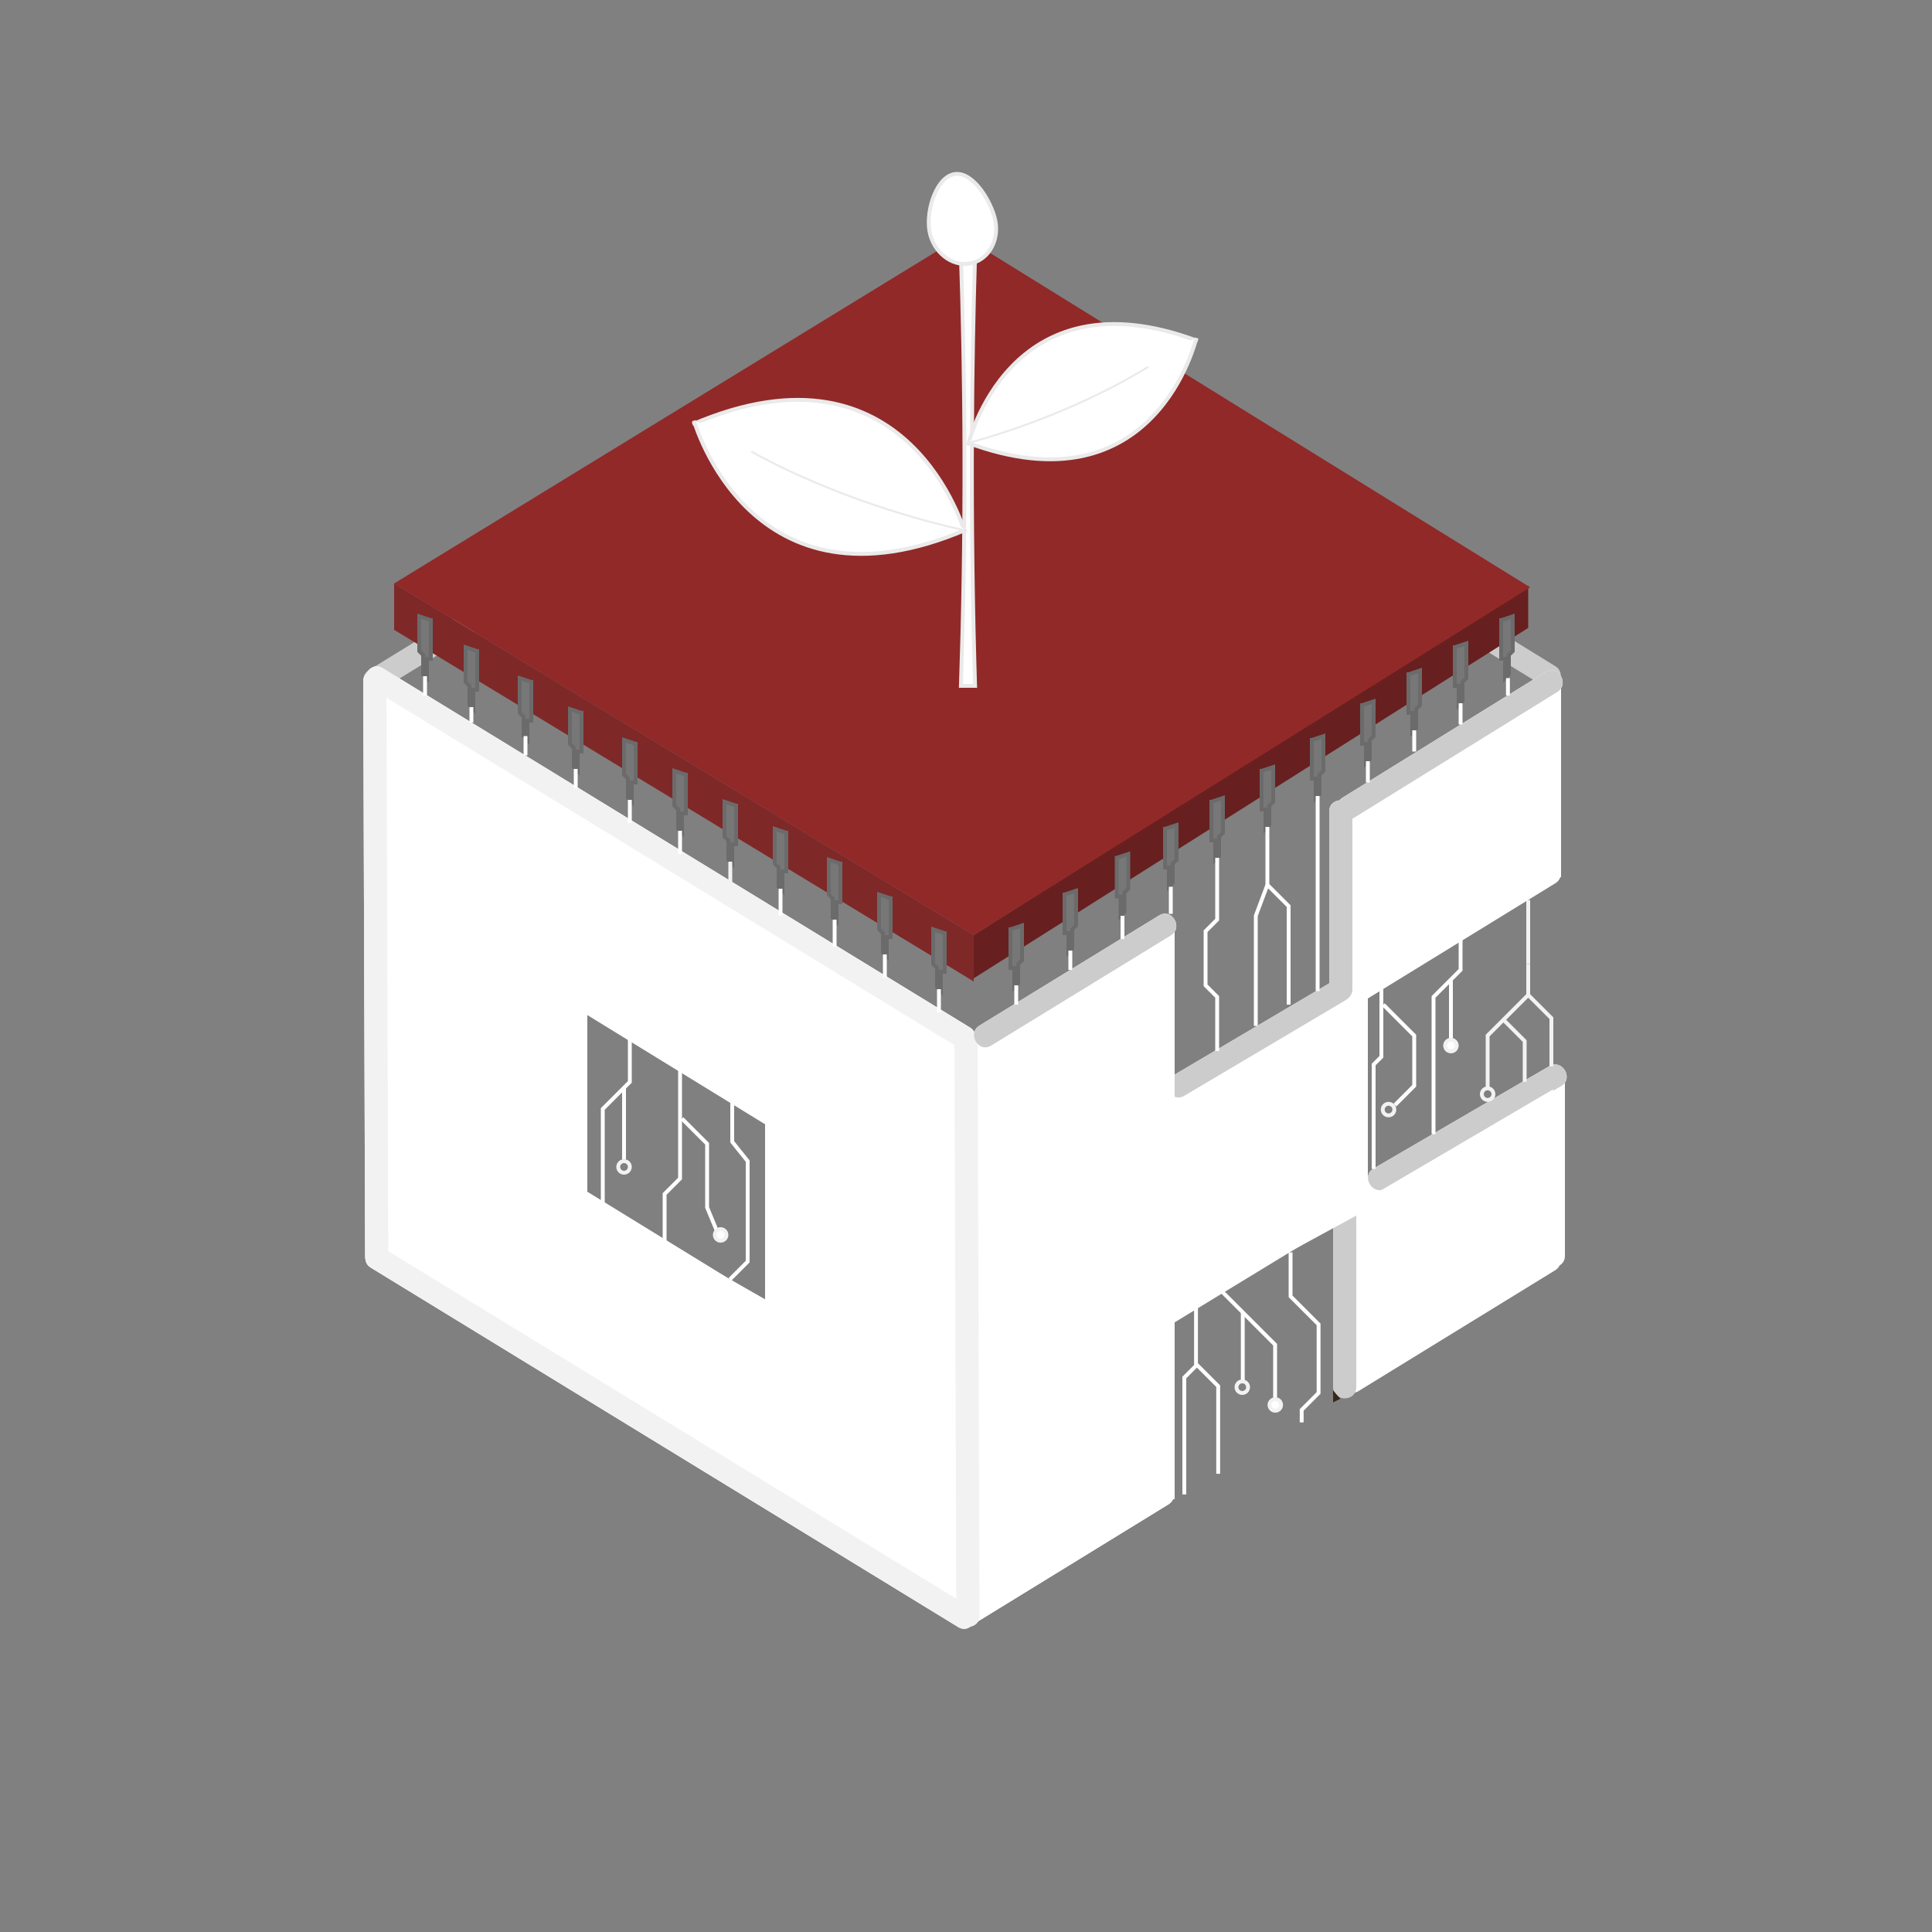 <?xml version="1.0" encoding="utf-8"?>
<!-- Generator: Adobe Illustrator 16.0.0, SVG Export Plug-In . SVG Version: 6.00 Build 0)  -->
<!DOCTYPE svg PUBLIC "-//W3C//DTD SVG 1.1//EN" "http://www.w3.org/Graphics/SVG/1.1/DTD/svg11.dtd">
<svg version="1.1" id="Layer_1" xmlns="http://www.w3.org/2000/svg" xmlns:xlink="http://www.w3.org/1999/xlink" x="0px" y="0px"
	 width="500px" height="500px" viewBox="0 0 500 500" enable-background="new 0 0 500 500" xml:space="preserve">
<rect x="0" y="0" width="500" height="500" fill="#808080" stroke="none"/>
<rect display="none" fill="#333333" width="500" height="500"/>
<g>
	<defs>
		<rect id="SVGID_1_" width="500" height="500"/>
	</defs>
	<clipPath id="SVGID_2_">
		<use xlink:href="#SVGID_1_"  overflow="visible"/>
	</clipPath>
	<path clip-path="url(#SVGID_2_)" fill="#CCCCCC" d="M248.486,84.59c16.96,10.446,33.921,20.892,50.882,31.338
		c27.085,16.682,54.171,33.364,81.257,50.046l18.861,11.616c3.296,2.031,6.313-3.157,3.027-5.181
		c-16.96-10.446-33.922-20.892-50.882-31.338c-27.085-16.682-54.171-33.363-81.257-50.045l-18.861-11.617
		C248.217,77.379,245.2,82.567,248.486,84.59"/>
	<path clip-path="url(#SVGID_2_)" fill="#CCCCCC" d="M98.514,178.59c17.275-10.613,34.55-21.227,51.825-31.84
		c27.386-16.826,54.773-33.651,82.159-50.476c6.339-3.895,12.678-7.789,19.016-11.684c3.285-2.018,0.274-7.209-3.027-5.181
		c-17.276,10.614-34.55,21.227-51.826,31.84c-27.385,16.826-54.772,33.651-82.159,50.477c-6.339,3.894-12.677,7.789-19.015,11.683
		C92.202,175.427,95.212,180.619,98.514,178.59"/>
	
		<line clip-path="url(#SVGID_2_)" fill="none" stroke="#FFFFFF" stroke-width="6" stroke-miterlimit="10" x1="251" y1="272" x2="98" y2="178"/>
	
		<line clip-path="url(#SVGID_2_)" fill="none" stroke="#FFFFFF" stroke-width="6" stroke-miterlimit="10" x1="251" y1="418" x2="98" y2="324"/>
	
		<line clip-path="url(#SVGID_2_)" fill="none" stroke="#CCCCCC" stroke-width="6" stroke-miterlimit="10" x1="251" y1="84" x2="251" y2="232"/>
	<path clip-path="url(#SVGID_2_)" fill="none" stroke="#FFFFFF" stroke-width="6" stroke-miterlimit="10" d="M99,325V177V325z"/>
	
		<line clip-path="url(#SVGID_2_)" fill="none" stroke="#FFFFFF" stroke-width="6" stroke-miterlimit="10" x1="401" y1="177" x2="401" y2="227"/>
	<path clip-path="url(#SVGID_2_)" fill="#FFFFFF" d="M146,258.333v50.001c0,3.86,6,3.867,6,0v-50.001
		C152,254.473,146,254.466,146,258.333"/>
	<path clip-path="url(#SVGID_2_)" fill="#FFFFFF" d="M198,289.281v50.001c0,3.86,6,3.867,6,0v-50.001
		C204,285.42,198,285.414,198,289.281"/>
	<path clip-path="url(#SVGID_2_)" fill="#FFFFFF" d="M147.485,259.924c17.333,10.649,34.667,21.298,52,31.947
		c3.299,2.026,6.316-3.161,3.028-5.181c-17.333-10.649-34.667-21.299-52-31.947C147.214,252.716,144.198,257.902,147.485,259.924"/>
	<path clip-path="url(#SVGID_2_)" fill="#FFFFFF" d="M201.759,338.986c-17.334-10.649-34.667-21.298-52.001-31.947
		c-1.649-1.014-3.158,1.58-1.514,2.59c17.333,10.649,34.667,21.299,52,31.948C201.894,342.59,203.403,339.997,201.759,338.986"/>
	
		<line clip-path="url(#SVGID_2_)" fill="none" stroke="#FFFFFF" stroke-width="6" stroke-miterlimit="10" x1="351" y1="210" x2="351" y2="358"/>
	<path clip-path="url(#SVGID_2_)" fill="#FFFFFF" d="M399.486,223.41c-21.438,13.17-42.875,26.341-64.313,39.512
		c-17.18,10.556-34.36,21.112-51.542,31.666c-12.382,7.607-24.764,15.215-37.145,22.822c-3.285,2.018-0.274,7.209,3.027,5.181
		c17.748-10.903,35.494-21.806,53.24-32.709c24.511-15.06,49.021-30.118,73.531-45.176c8.743-5.372,17.486-10.744,26.229-16.115
		C405.798,226.573,402.788,221.381,399.486,223.41"/>
	<path clip-path="url(#SVGID_2_)" fill="#FFFFFF" d="M252.514,373.591c16.932-10.316,33.862-20.632,50.793-30.947
		c27.17-16.554,54.339-33.107,81.509-49.66c6.233-3.798,12.466-7.596,18.698-11.393c3.293-2.007,0.281-7.197-3.027-5.182
		c-16.932,10.316-33.862,20.632-50.793,30.947c-27.17,16.554-54.339,33.107-81.509,49.66c-6.232,3.798-12.466,7.595-18.698,11.393
		C246.194,370.416,249.205,375.606,252.514,373.591"/>
	<path clip-path="url(#SVGID_2_)" fill="#FFFFFF" d="M351.608,359.999l50.851-31.242c3.285-2.019,0.274-7.21-3.028-5.181
		c-16.95,10.414-33.9,20.827-50.851,31.241C345.295,356.836,348.306,362.027,351.608,359.999"/>
	<polyline clip-path="url(#SVGID_2_)" fill="none" stroke="#FFFFFF" stroke-width="6" stroke-miterlimit="10" points="
		400.945,180.166 383.6,190.823 367.088,200.967 350.094,211.408 	"/>
	<path clip-path="url(#SVGID_2_)" fill="#FFFFFF" d="M405,325v-45c0-3.86-6-3.867-6,0v45C399,328.86,405,328.867,405,325"/>
	<path clip-path="url(#SVGID_2_)" fill="#CCCCCC" d="M345,315v44c0,3.86,6,3.867,6,0v-44C351,311.14,345,311.133,345,315"/>
	<line clip-path="url(#SVGID_2_)" fill="#FFFFFF" x1="357" y1="305" x2="402.5" y2="278.5"/>
	<path clip-path="url(#SVGID_2_)" fill="#FFFFFF" d="M358.514,307.591c15.167-8.834,30.334-17.667,45.5-26.5
		c3.336-1.942,0.318-7.13-3.027-5.182c-15.167,8.834-30.334,17.667-45.5,26.5C352.15,304.352,355.168,309.539,358.514,307.591"/>
	<line clip-path="url(#SVGID_2_)" fill="#FFFFFF" x1="305" y1="281" x2="346.5" y2="256.5"/>
	<path clip-path="url(#SVGID_2_)" fill="#FFFFFF" d="M306.514,283.591c13.834-8.167,27.667-16.334,41.5-24.5
		c3.323-1.962,0.308-7.15-3.027-5.182c-13.834,8.167-27.667,16.334-41.5,24.5C300.163,280.371,303.179,285.56,306.514,283.591"/>
	<polyline clip-path="url(#SVGID_2_)" fill="#FFFFFF" points="250,418 266.994,407.56 283.506,397.415 300.852,386.758 	"/>
	<path clip-path="url(#SVGID_2_)" fill="#FFFFFF" d="M251.514,420.591c16.951-10.414,33.901-20.828,50.852-31.242
		c3.285-2.019,0.274-7.21-3.028-5.181c-16.95,10.414-33.9,20.827-50.85,31.241C245.202,417.428,248.212,422.619,251.514,420.591"/>
	<line clip-path="url(#SVGID_2_)" fill="#FFFFFF" x1="301" y1="240" x2="301" y2="388"/>
	<polyline clip-path="url(#SVGID_2_)" fill="#FFFFFF" points="300.852,242.758 283.506,253.415 266.994,263.56 250,274 	"/>
	<path clip-path="url(#SVGID_2_)" fill="#FFFFFF" d="M299.337,240.167c-16.95,10.414-33.9,20.828-50.851,31.242
		c-3.285,2.019-0.274,7.21,3.028,5.182c16.951-10.414,33.901-20.828,50.852-31.242C305.65,243.331,302.64,238.139,299.337,240.167"
		/>
	<polyline clip-path="url(#SVGID_2_)" fill="#FFFFFF" points="203.404,242.758 201,387.28 250,417 250,270 	"/>
	<polyline clip-path="url(#SVGID_2_)" fill="#FFFFFF" points="99,177 99,325 149,352 150.085,210 	"/>
	<polygon clip-path="url(#SVGID_2_)" fill="#FFFFFF" points="149,308.334 143.574,352 208.333,393.667 208,342 	"/>
	<polygon clip-path="url(#SVGID_2_)" fill="#FFFFFF" points="143.574,206 144,258 218,296 208.333,245.787 	"/>
	<polygon clip-path="url(#SVGID_2_)" fill="#FFFFFF" points="250,274 250,417 300.852,385.758 300.852,246.333 	"/>
	<polyline clip-path="url(#SVGID_2_)" fill="#FFFFFF" points="300.344,288.455 351,258.379 350,314 298.947,341.787 	"/>
	<polygon clip-path="url(#SVGID_2_)" fill="#FFFFFF" points="353.667,211.408 354,251 400.945,222.333 400.945,183.666 	"/>
	<polygon clip-path="url(#SVGID_2_)" fill="#FFFFFF" points="353.667,311.408 354,351 400.945,322.333 400.945,283.667 	"/>
	<line clip-path="url(#SVGID_2_)" fill="#FFFFFF" x1="250.011" y1="269.375" x2="250.489" y2="418.125"/>
	<path clip-path="url(#SVGID_2_)" fill="#FFFFFF" d="M247.011,269.375c0.14,43.504,0.28,87.007,0.42,130.51l0.059,18.24
		c0.012,3.859,6.012,3.867,6,0c-0.14-43.504-0.279-87.007-0.42-130.51l-0.059-18.24
		C252.999,265.516,246.999,265.508,247.011,269.375"/>
	<line clip-path="url(#SVGID_2_)" fill="#FFFFFF" x1="97.011" y1="176.375" x2="97.49" y2="325.125"/>
	<path clip-path="url(#SVGID_2_)" fill="#FFFFFF" d="M94.011,176.375c0.14,43.503,0.28,87.006,0.42,130.509l0.059,18.24
		c0.012,3.859,6.012,3.867,6,0c-0.14-43.504-0.28-87.006-0.42-130.511c-0.02-6.079-0.039-12.159-0.059-18.239
		C99.999,172.516,93.999,172.507,94.011,176.375"/>
	<line clip-path="url(#SVGID_2_)" fill="#FFFFFF" x1="97.5" y1="325.5" x2="249.5" y2="418.5"/>
	<path clip-path="url(#SVGID_2_)" fill="#FFFFFF" d="M95.986,328.091c17.103,10.464,34.205,20.928,51.309,31.393
		c27.278,16.689,54.555,33.38,81.834,50.069c6.286,3.846,12.571,7.691,18.857,11.538c3.302,2.021,6.32-3.167,3.027-5.182
		c-17.103-10.465-34.206-20.928-51.309-31.393c-27.279-16.689-54.556-33.38-81.834-50.069c-6.286-3.846-12.572-7.691-18.858-11.538
		C95.712,320.889,92.693,326.076,95.986,328.091"/>
	<line clip-path="url(#SVGID_2_)" fill="#FFFFFF" x1="97.5" y1="175.5" x2="249.5" y2="268.5"/>
	<path clip-path="url(#SVGID_2_)" fill="#FFFFFF" d="M95.986,178.09c17.103,10.464,34.205,20.929,51.309,31.393
		c27.278,16.69,54.555,33.38,81.834,50.069c6.286,3.846,12.571,7.691,18.857,11.537c3.302,2.021,6.32-3.167,3.027-5.181
		c-17.103-10.464-34.206-20.928-51.309-31.393c-27.279-16.69-54.556-33.38-81.834-50.07c-6.286-3.845-12.572-7.691-18.858-11.537
		C95.712,170.888,92.693,176.076,95.986,178.09"/>
	<line clip-path="url(#SVGID_2_)" fill="#FFFFFF" x1="255" y1="268" x2="301.5" y2="239.5"/>
	<path clip-path="url(#SVGID_2_)" fill="#FFFFFF" d="M256.514,270.591c15.5-9.5,31-19,46.5-28.5
		c3.287-2.015,0.276-7.207-3.027-5.181c-15.5,9.5-31,19-46.5,28.5C250.199,267.424,253.21,272.615,256.514,270.591"/>
	<line clip-path="url(#SVGID_2_)" fill="#FFFFFF" x1="349" y1="209" x2="401.5" y2="176.5"/>
	<path clip-path="url(#SVGID_2_)" fill="#FFFFFF" d="M350.514,211.59c17.5-10.833,35-21.667,52.5-32.5
		c3.277-2.028,0.268-7.221-3.027-5.181c-17.5,10.834-35,21.667-52.5,32.5C344.209,208.438,347.219,213.63,350.514,211.59"/>
	<line clip-path="url(#SVGID_2_)" fill="#FFFFFF" x1="347" y1="210" x2="347" y2="256"/>
	<path clip-path="url(#SVGID_2_)" fill="#FFFFFF" d="M344,210v46c0,3.86,6,3.867,6,0v-46C350,206.139,344,206.133,344,210"/>
	<polygon clip-path="url(#SVGID_2_)" fill="#FFFFFF" points="347,362 345,363 344.875,359.625 346,361 	"/>
	<path clip-path="url(#SVGID_2_)" fill="#CCCCCC" d="M358.514,307.591c15.167-8.834,30.334-17.667,45.5-26.5
		c3.336-1.942,0.318-7.13-3.027-5.182c-15.167,8.834-30.334,17.667-45.5,26.5C352.15,304.352,355.168,309.539,358.514,307.591"/>
	<path clip-path="url(#SVGID_2_)" fill="#CCCCCC" d="M306.514,283.591c13.834-8.167,27.667-16.334,41.5-24.5
		c3.323-1.962,0.308-7.15-3.027-5.182c-13.834,8.167-27.667,16.334-41.5,24.5C300.163,280.371,303.179,285.56,306.514,283.591"/>
	<path clip-path="url(#SVGID_2_)" fill="#FFFFFF" d="M251.514,420.591c16.951-10.414,33.901-20.828,50.852-31.242
		c3.285-2.019,0.274-7.21-3.028-5.181c-16.95,10.414-33.9,20.827-50.85,31.241C245.202,417.428,248.212,422.619,251.514,420.591"/>
	
		<line clip-path="url(#SVGID_2_)" fill="none" stroke="#FFFFFF" stroke-width="6" stroke-miterlimit="10" x1="301" y1="240" x2="301" y2="388"/>
	<path clip-path="url(#SVGID_2_)" fill="#FFFFFF" d="M299.337,240.167c-16.95,10.414-33.9,20.828-50.851,31.242
		c-3.285,2.019-0.274,7.21,3.028,5.182c16.951-10.414,33.901-20.828,50.852-31.242C305.65,243.331,302.64,238.139,299.337,240.167"
		/>
	<polyline clip-path="url(#SVGID_2_)" fill="#FFFFFF" points="203.404,242.758 201,387.28 250,417 250,270 	"/>
	<polyline clip-path="url(#SVGID_2_)" fill="#FFFFFF" points="99,177 99,325 149,352 150.085,210 	"/>
	<polygon clip-path="url(#SVGID_2_)" fill="#FFFFFF" points="149,308.334 143.574,352 208.333,393.667 208,342 	"/>
	<polygon clip-path="url(#SVGID_2_)" fill="#FFFFFF" points="143.574,206 144,258 218,296 208.333,245.787 	"/>
	<polygon clip-path="url(#SVGID_2_)" fill="none" stroke="#FFFFFF" stroke-width="2" stroke-miterlimit="10" points="250,274 
		250,417 300.852,385.758 300.852,246.333 	"/>
	<polyline clip-path="url(#SVGID_2_)" fill="none" stroke="#FFFFFF" stroke-width="2" stroke-miterlimit="10" points="
		300.344,288.455 351,258.379 350,314 298.947,341.787 	"/>
	<polygon clip-path="url(#SVGID_2_)" fill="none" stroke="#FFFFFF" stroke-width="2" stroke-miterlimit="10" points="
		353.667,211.408 354,251 400.945,222.333 400.945,183.666 	"/>
	<polygon clip-path="url(#SVGID_2_)" fill="none" stroke="#FFFFFF" stroke-width="2" stroke-miterlimit="10" points="
		353.667,311.408 354,351 400.945,322.333 400.945,283.667 	"/>
	<path clip-path="url(#SVGID_2_)" fill="#F2F2F2" d="M247.011,269.375c0.14,43.504,0.28,87.007,0.42,130.51l0.059,18.24
		c0.012,3.859,6.012,3.867,6,0c-0.14-43.504-0.279-87.007-0.42-130.51l-0.059-18.24
		C252.999,265.516,246.999,265.508,247.011,269.375"/>
	<path clip-path="url(#SVGID_2_)" fill="#F2F2F2" d="M94.011,176.375c0.14,43.503,0.28,87.006,0.42,130.509l0.059,18.24
		c0.012,3.859,6.012,3.867,6,0c-0.14-43.504-0.28-87.006-0.42-130.511c-0.02-6.079-0.039-12.159-0.059-18.239
		C99.999,172.516,93.999,172.507,94.011,176.375"/>
	<path clip-path="url(#SVGID_2_)" fill="#F2F2F2" d="M95.986,328.091c17.103,10.464,34.205,20.928,51.309,31.393
		c27.278,16.689,54.555,33.38,81.834,50.069c6.286,3.846,12.571,7.691,18.857,11.538c3.302,2.021,6.32-3.167,3.027-5.182
		c-17.103-10.465-34.206-20.928-51.309-31.393c-27.279-16.689-54.556-33.38-81.834-50.069c-6.286-3.846-12.572-7.691-18.858-11.538
		C95.712,320.889,92.693,326.076,95.986,328.091"/>
	<path clip-path="url(#SVGID_2_)" fill="#F2F2F2" d="M95.986,178.09c17.103,10.464,34.205,20.929,51.309,31.393
		c27.278,16.69,54.555,33.38,81.834,50.069c6.286,3.846,12.571,7.691,18.857,11.537c3.302,2.021,6.32-3.167,3.027-5.181
		c-17.103-10.464-34.206-20.928-51.309-31.393c-27.279-16.69-54.556-33.38-81.834-50.07c-6.286-3.845-12.572-7.691-18.858-11.537
		C95.712,170.888,92.693,176.076,95.986,178.09"/>
	<path clip-path="url(#SVGID_2_)" fill="#CCCCCC" d="M256.514,270.591c15.5-9.5,31-19,46.5-28.5
		c3.287-2.015,0.276-7.207-3.027-5.181c-15.5,9.5-31,19-46.5,28.5C250.199,267.424,253.21,272.615,256.514,270.591"/>
	<path clip-path="url(#SVGID_2_)" fill="#CCCCCC" d="M350.514,211.59c17.5-10.833,35-21.667,52.5-32.5
		c3.277-2.028,0.268-7.221-3.027-5.181c-17.5,10.834-35,21.667-52.5,32.5C344.209,208.438,347.219,213.63,350.514,211.59"/>
	<path clip-path="url(#SVGID_2_)" fill="#CCCCCC" d="M344,210v46c0,3.86,6,3.867,6,0v-46C350,206.139,344,206.133,344,210"/>
	<polygon clip-path="url(#SVGID_2_)" fill="#35291E" points="347,362 345,363 344.875,359.625 346,361 	"/>
	<polyline clip-path="url(#SVGID_2_)" fill="none" stroke="#FFFFFF" stroke-miterlimit="10" points="154.775,220.523 
		187.93,240.605 189.825,246.638 	"/>
	<polyline clip-path="url(#SVGID_2_)" fill="none" stroke="#FFFFFF" stroke-miterlimit="10" points="154.444,239.521 
		171.266,249.815 171.145,256.814 193.902,270.881 	"/>
	<polyline clip-path="url(#SVGID_2_)" fill="none" stroke="#FFFFFF" stroke-miterlimit="10" points="309.528,338 309.528,353 
		315.265,358.735 315.265,381.408 	"/>
	<polyline clip-path="url(#SVGID_2_)" fill="none" stroke="#FFFFFF" stroke-miterlimit="10" points="311.5,329.5 330,348 330,362.5 
			"/>
	<polyline clip-path="url(#SVGID_2_)" fill="none" stroke="#FFFFFF" stroke-miterlimit="10" points="334,324.102 334,335.5 
		341.25,342.75 341.25,360.5 336.875,364.875 336.875,368.123 	"/>
	
		<line clip-path="url(#SVGID_2_)" fill="none" stroke="#FFFFFF" stroke-miterlimit="10" x1="321.629" y1="339.629" x2="321.629" y2="357.5"/>
	<circle clip-path="url(#SVGID_2_)" fill="none" stroke="#F2F2F2" stroke-miterlimit="10" cx="321.5" cy="359" r="1.5"/>
	<path clip-path="url(#SVGID_2_)" fill="#FFFFFF" d="M328.546,363.571c-0.015,0.828,0.646,1.512,1.474,1.526
		c0.828,0.014,1.512-0.646,1.525-1.474c0.015-0.829-0.646-1.512-1.474-1.526S328.561,362.743,328.546,363.571"/>
	<circle clip-path="url(#SVGID_2_)" fill="none" stroke="#F2F2F2" stroke-miterlimit="10" cx="330.045" cy="363.598" r="1.5"/>
	<polyline clip-path="url(#SVGID_2_)" fill="none" stroke="#FFFFFF" stroke-miterlimit="10" points="310,353 306.5,356.5 
		306.5,386.758 	"/>
	<polyline clip-path="url(#SVGID_2_)" fill="none" stroke="#FFFFFF" stroke-miterlimit="10" points="357.5,255.5 357.5,273.5 
		355.5,275.5 355.5,302.5 	"/>
	<polyline clip-path="url(#SVGID_2_)" fill="none" stroke="#FFFFFF" stroke-miterlimit="10" points="358,260 366,268 366,281 
		361,286 	"/>
	<circle clip-path="url(#SVGID_2_)" fill="none" stroke="#F2F2F2" stroke-miterlimit="10" cx="359.355" cy="287.159" r="1.5"/>
	<polyline clip-path="url(#SVGID_2_)" fill="none" stroke="#FFFFFF" stroke-miterlimit="10" points="378,242 378,251 
		375.211,253.789 371,258 371,293.521 	"/>
	
		<line clip-path="url(#SVGID_2_)" fill="none" stroke="#FFFFFF" stroke-miterlimit="10" x1="375.5" y1="253.5" x2="375.5" y2="269.5"/>
	<path clip-path="url(#SVGID_2_)" fill="#FFFFFF" d="M374,270.571c-0.015,0.828,0.646,1.511,1.474,1.525
		c0.828,0.015,1.512-0.646,1.526-1.474s-0.646-1.512-1.474-1.525C374.698,269.083,374.015,269.742,374,270.571"/>
	<circle clip-path="url(#SVGID_2_)" fill="none" stroke="#F2F2F2" stroke-miterlimit="10" cx="375.5" cy="270.597" r="1.5"/>
	<polyline clip-path="url(#SVGID_2_)" fill="none" stroke="#F2F2F2" stroke-miterlimit="10" points="395.5,249.5 395.5,257.5 
		385,268 385,281.5 	"/>
	
		<line clip-path="url(#SVGID_2_)" fill="none" stroke="#F2F2F2" stroke-miterlimit="10" x1="395.5" y1="232.927" x2="395.5" y2="249.5"/>
	<polyline clip-path="url(#SVGID_2_)" fill="none" stroke="#F2F2F2" stroke-miterlimit="10" points="395.5,257.5 401.5,263.5 
		401.5,276 	"/>
	<circle clip-path="url(#SVGID_2_)" fill="none" stroke="#F2F2F2" stroke-miterlimit="10" cx="385" cy="283.159" r="1.5"/>
	<polyline clip-path="url(#SVGID_2_)" fill="none" stroke="#F2F2F2" stroke-miterlimit="10" points="389.083,263.917 
		394.583,269.417 394.583,280 	"/>
	<polyline clip-path="url(#SVGID_2_)" fill="#681F1F" points="251.5,253.5 395.5,162.5 395.5,151.5 252,242 252,254 	"/>
	<polygon clip-path="url(#SVGID_2_)" fill="#912929" points="249,61 102,151 252,242 396,152 	"/>
	<polygon clip-path="url(#SVGID_2_)" fill="#7F2828" points="102,151 102,163 252,254 252,242 	"/>
	<polyline clip-path="url(#SVGID_2_)" fill="#777777" points="111.5,160.5 108.5,159.5 108.5,168.5 109.5,169.5 109.5,174.5 
		110.5,175.5 110.5,170.5 111.5,170.5 111.5,160 	"/>
	<polyline clip-path="url(#SVGID_2_)" fill="none" stroke="#6B6B6B" stroke-miterlimit="10" points="111.5,160.5 108.5,159.5 
		108.5,168.5 109.5,169.5 109.5,174.5 110.5,175.5 110.5,170.5 111.5,170.5 111.5,160 	"/>
	<polyline clip-path="url(#SVGID_2_)" fill="#777777" points="123.5,168.5 120.5,167.5 120.5,176.5 121.5,177.5 121.5,182.5 
		122.5,183.5 122.5,178.5 123.5,178.5 123.5,168 	"/>
	<polyline clip-path="url(#SVGID_2_)" fill="none" stroke="#6B6B6B" stroke-miterlimit="10" points="123.5,168.5 120.5,167.5 
		120.5,176.5 121.5,177.5 121.5,182.5 122.5,183.5 122.5,178.5 123.5,178.5 123.5,168 	"/>
	<polyline clip-path="url(#SVGID_2_)" fill="#777777" points="137.5,176.5 134.5,175.5 134.5,184.5 135.5,185.5 135.5,190.5 
		136.5,191.5 136.5,186.5 137.5,186.5 137.5,176 	"/>
	<polyline clip-path="url(#SVGID_2_)" fill="none" stroke="#6B6B6B" stroke-miterlimit="10" points="137.5,176.5 134.5,175.5 
		134.5,184.5 135.5,185.5 135.5,190.5 136.5,191.5 136.5,186.5 137.5,186.5 137.5,176 	"/>
	<polyline clip-path="url(#SVGID_2_)" fill="#777777" points="190.5,208.5 187.5,207.5 187.5,216.5 188.5,217.5 188.5,222.5 
		189.5,223.5 189.5,218.5 190.5,218.5 190.5,208 	"/>
	<polyline clip-path="url(#SVGID_2_)" fill="none" stroke="#6B6B6B" stroke-miterlimit="10" points="190.5,208.5 187.5,207.5 
		187.5,216.5 188.5,217.5 188.5,222.5 189.5,223.5 189.5,218.5 190.5,218.5 190.5,208 	"/>
	<polyline clip-path="url(#SVGID_2_)" fill="#777777" points="177.5,200.5 174.5,199.5 174.5,208.5 175.5,209.5 175.5,214.5 
		176.5,215.5 176.5,210.5 177.5,210.5 177.5,200 	"/>
	<polyline clip-path="url(#SVGID_2_)" fill="none" stroke="#6B6B6B" stroke-miterlimit="10" points="177.5,200.5 174.5,199.5 
		174.5,208.5 175.5,209.5 175.5,214.5 176.5,215.5 176.5,210.5 177.5,210.5 177.5,200 	"/>
	<polyline clip-path="url(#SVGID_2_)" fill="#777777" points="164.5,192.5 161.5,191.5 161.5,200.5 162.5,201.5 162.5,206.5 
		163.5,207.5 163.5,202.5 164.5,202.5 164.5,192 	"/>
	<polyline clip-path="url(#SVGID_2_)" fill="none" stroke="#6B6B6B" stroke-miterlimit="10" points="164.5,192.5 161.5,191.5 
		161.5,200.5 162.5,201.5 162.5,206.5 163.5,207.5 163.5,202.5 164.5,202.5 164.5,192 	"/>
	<polyline clip-path="url(#SVGID_2_)" fill="#777777" points="150.5,184.5 147.5,183.5 147.5,192.5 148.5,193.5 148.5,198.5 
		149.5,199.5 149.5,194.5 150.5,194.5 150.5,184 	"/>
	<polyline clip-path="url(#SVGID_2_)" fill="none" stroke="#6B6B6B" stroke-miterlimit="10" points="150.5,184.5 147.5,183.5 
		147.5,192.5 148.5,193.5 148.5,198.5 149.5,199.5 149.5,194.5 150.5,194.5 150.5,184 	"/>
	<polyline clip-path="url(#SVGID_2_)" fill="#777777" points="203.5,215.5 200.5,214.5 200.5,223.5 201.5,224.5 201.5,229.5 
		202.5,230.5 202.5,225.5 203.5,225.5 203.5,215 	"/>
	<polyline clip-path="url(#SVGID_2_)" fill="none" stroke="#6B6B6B" stroke-miterlimit="10" points="203.5,215.5 200.5,214.5 
		200.5,223.5 201.5,224.5 201.5,229.5 202.5,230.5 202.5,225.5 203.5,225.5 203.5,215 	"/>
	<polyline clip-path="url(#SVGID_2_)" fill="#777777" points="217.5,223.5 214.5,222.5 214.5,231.5 215.5,232.5 215.5,237.5 
		216.5,238.5 216.5,233.5 217.5,233.5 217.5,223 	"/>
	<polyline clip-path="url(#SVGID_2_)" fill="none" stroke="#6B6B6B" stroke-miterlimit="10" points="217.5,223.5 214.5,222.5 
		214.5,231.5 215.5,232.5 215.5,237.5 216.5,238.5 216.5,233.5 217.5,233.5 217.5,223 	"/>
	<polyline clip-path="url(#SVGID_2_)" fill="#777777" points="230.5,232.5 227.5,231.5 227.5,240.5 228.5,241.5 228.5,246.5 
		229.5,247.5 229.5,242.5 230.5,242.5 230.5,232 	"/>
	<polyline clip-path="url(#SVGID_2_)" fill="none" stroke="#6B6B6B" stroke-miterlimit="10" points="230.5,232.5 227.5,231.5 
		227.5,240.5 228.5,241.5 228.5,246.5 229.5,247.5 229.5,242.5 230.5,242.5 230.5,232 	"/>
	<polyline clip-path="url(#SVGID_2_)" fill="#777777" points="244.5,241.5 241.5,240.5 241.5,249.5 242.5,250.5 242.5,255.5 
		243.5,256.5 243.5,251.5 244.5,251.5 244.5,241 	"/>
	<polyline clip-path="url(#SVGID_2_)" fill="none" stroke="#6B6B6B" stroke-miterlimit="10" points="244.5,241.5 241.5,240.5 
		241.5,249.5 242.5,250.5 242.5,255.5 243.5,256.5 243.5,251.5 244.5,251.5 244.5,241 	"/>
	<polyline clip-path="url(#SVGID_2_)" fill="#777777" points="261.5,240.5 264.5,239.5 264.5,248.5 263.5,249.5 263.5,254.5 
		262.5,255.5 262.5,250.5 261.5,250.5 261.5,240 	"/>
	<polyline clip-path="url(#SVGID_2_)" fill="none" stroke="#6B6B6B" stroke-miterlimit="10" points="261.5,240.5 264.5,239.5 
		264.5,248.5 263.5,249.5 263.5,254.5 262.5,255.5 262.5,250.5 261.5,250.5 261.5,240 	"/>
	<polyline clip-path="url(#SVGID_2_)" fill="#777777" points="275.5,231.5 278.5,230.5 278.5,239.5 277.5,240.5 277.5,245.5 
		276.5,246.5 276.5,241.5 275.5,241.5 275.5,231 	"/>
	<polyline clip-path="url(#SVGID_2_)" fill="none" stroke="#6B6B6B" stroke-miterlimit="10" points="275.5,231.5 278.5,230.5 
		278.5,239.5 277.5,240.5 277.5,245.5 276.5,246.5 276.5,241.5 275.5,241.5 275.5,231 	"/>
	<polyline clip-path="url(#SVGID_2_)" fill="#777777" points="289,222 292,221 292,230 291,231 291,236 290,237 290,232 289,232 
		289,221.5 	"/>
	<polyline clip-path="url(#SVGID_2_)" fill="none" stroke="#6B6B6B" stroke-miterlimit="10" points="289,222 292,221 292,230 
		291,231 291,236 290,237 290,232 289,232 289,221.5 	"/>
	<polyline clip-path="url(#SVGID_2_)" fill="#777777" points="301.5,214.5 304.5,213.5 304.5,222.5 303.5,223.5 303.5,228.5 
		302.5,229.5 302.5,224.5 301.5,224.5 301.5,214 	"/>
	<polyline clip-path="url(#SVGID_2_)" fill="none" stroke="#6B6B6B" stroke-miterlimit="10" points="301.5,214.5 304.5,213.5 
		304.5,222.5 303.5,223.5 303.5,228.5 302.5,229.5 302.5,224.5 301.5,224.5 301.5,214 	"/>
	<polyline clip-path="url(#SVGID_2_)" fill="#777777" points="313.5,207.5 316.5,206.5 316.5,215.5 315.5,216.5 315.5,221.5 
		314.5,222.5 314.5,217.5 313.5,217.5 313.5,207 	"/>
	<polyline clip-path="url(#SVGID_2_)" fill="none" stroke="#6B6B6B" stroke-miterlimit="10" points="313.5,207.5 316.5,206.5 
		316.5,215.5 315.5,216.5 315.5,221.5 314.5,222.5 314.5,217.5 313.5,217.5 313.5,207 	"/>
	<polyline clip-path="url(#SVGID_2_)" fill="#777777" points="326.5,199.5 329.5,198.5 329.5,207.5 328.5,208.5 328.5,213.5 
		327.5,214.5 327.5,209.5 326.5,209.5 326.5,199 	"/>
	<polyline clip-path="url(#SVGID_2_)" fill="none" stroke="#6B6B6B" stroke-miterlimit="10" points="326.5,199.5 329.5,198.5 
		329.5,207.5 328.5,208.5 328.5,213.5 327.5,214.5 327.5,209.5 326.5,209.5 326.5,199 	"/>
	<polyline clip-path="url(#SVGID_2_)" fill="#777777" points="339.5,191.5 342.5,190.5 342.5,199.5 341.5,200.5 341.5,205.5 
		340.5,206.5 340.5,201.5 339.5,201.5 339.5,191 	"/>
	<polyline clip-path="url(#SVGID_2_)" fill="none" stroke="#6B6B6B" stroke-miterlimit="10" points="339.5,191.5 342.5,190.5 
		342.5,199.5 341.5,200.5 341.5,205.5 340.5,206.5 340.5,201.5 339.5,201.5 339.5,191 	"/>
	<polyline clip-path="url(#SVGID_2_)" fill="#777777" points="352.5,182.5 355.5,181.5 355.5,190.5 354.5,191.5 354.5,196.5 
		353.5,197.5 353.5,192.5 352.5,192.5 352.5,182 	"/>
	<polyline clip-path="url(#SVGID_2_)" fill="none" stroke="#6B6B6B" stroke-miterlimit="10" points="352.5,182.5 355.5,181.5 
		355.5,190.5 354.5,191.5 354.5,196.5 353.5,197.5 353.5,192.5 352.5,192.5 352.5,182 	"/>
	<polyline clip-path="url(#SVGID_2_)" fill="#777777" points="364.5,174.5 367.5,173.5 367.5,182.5 366.5,183.5 366.5,188.5 
		365.5,189.5 365.5,184.5 364.5,184.5 364.5,174 	"/>
	<polyline clip-path="url(#SVGID_2_)" fill="none" stroke="#6B6B6B" stroke-miterlimit="10" points="364.5,174.5 367.5,173.5 
		367.5,182.5 366.5,183.5 366.5,188.5 365.5,189.5 365.5,184.5 364.5,184.5 364.5,174 	"/>
	<polyline clip-path="url(#SVGID_2_)" fill="#777777" points="376.5,167.5 379.5,166.5 379.5,175.5 378.5,176.5 378.5,181.5 
		377.5,182.5 377.5,177.5 376.5,177.5 376.5,167 	"/>
	<polyline clip-path="url(#SVGID_2_)" fill="none" stroke="#6B6B6B" stroke-miterlimit="10" points="376.5,167.5 379.5,166.5 
		379.5,175.5 378.5,176.5 378.5,181.5 377.5,182.5 377.5,177.5 376.5,177.5 376.5,167 	"/>
	<polyline clip-path="url(#SVGID_2_)" fill="#777777" points="388.5,160.5 391.5,159.5 391.5,168.5 390.5,169.5 390.5,174.5 
		389.5,175.5 389.5,170.5 388.5,170.5 388.5,160 	"/>
	<polyline clip-path="url(#SVGID_2_)" fill="none" stroke="#6B6B6B" stroke-miterlimit="10" points="388.5,160.5 391.5,159.5 
		391.5,168.5 390.5,169.5 390.5,174.5 389.5,175.5 389.5,170.5 388.5,170.5 388.5,160 	"/>
	<path clip-path="url(#SVGID_2_)" fill="#FFFFFF" d="M248.68,66.021c0.49,14.688,0.865,31.875,0.918,51.094
		c0.063,23.127-0.355,43.519-0.918,60.385h3.673c-0.558-18.576-0.932-40.49-0.81-65.029c0.084-16.995,0.393-32.56,0.81-46.45H248.68
		z"/>
	<path clip-path="url(#SVGID_2_)" fill="none" stroke="#EAEAEA" stroke-miterlimit="10" d="M248.68,66.021
		c0.49,14.688,0.865,31.875,0.918,51.094c0.063,23.127-0.355,43.519-0.918,60.385h3.673c-0.558-18.576-0.932-40.49-0.81-65.029
		c0.084-16.995,0.393-32.56,0.81-46.45H248.68z"/>
	<path clip-path="url(#SVGID_2_)" fill="#FFFFFF" d="M179.226,109.795c55.97-24.012,70.511,28.174,70.511,28.174"/>
	<path clip-path="url(#SVGID_2_)" fill="none" stroke="#EAEAEA" stroke-miterlimit="10" d="M179.226,109.795
		c55.97-24.012,70.511,28.174,70.511,28.174"/>
	<path clip-path="url(#SVGID_2_)" fill="#FFFFFF" d="M250.11,137.034c-55.971,24.012-70.512-28.174-70.512-28.174"/>
	<path clip-path="url(#SVGID_2_)" fill="none" stroke="#EAEAEA" stroke-miterlimit="10" d="M250.11,137.034
		c-55.971,24.012-70.512-28.174-70.512-28.174"/>
	<path clip-path="url(#SVGID_2_)" fill="none" stroke="#EAEAEA" stroke-width="0.5" stroke-miterlimit="10" d="M194.457,116.881
		c0.697,0.383,2.151,1.177,4.001,2.13c25.528,13.164,51.439,18.267,51.44,18.268"/>
	<path clip-path="url(#SVGID_2_)" fill="#FFFFFF" d="M309.971,88.239c-49.054-18.383-59.45,27.039-59.45,27.039"/>
	<path clip-path="url(#SVGID_2_)" fill="none" stroke="#EAEAEA" stroke-miterlimit="10" d="M309.971,88.239
		c-49.054-18.383-59.45,27.039-59.45,27.039"/>
	<path clip-path="url(#SVGID_2_)" fill="#FFFFFF" d="M250.161,114.489c49.054,18.383,59.451-27.039,59.451-27.039"/>
	<path clip-path="url(#SVGID_2_)" fill="none" stroke="#EAEAEA" stroke-miterlimit="10" d="M250.161,114.489
		c49.054,18.383,59.451-27.039,59.451-27.039"/>
	<path clip-path="url(#SVGID_2_)" fill="none" stroke="#EAEAEA" stroke-width="0.5" stroke-miterlimit="10" d="M297.169,94.938
		c-0.584,0.357-1.802,1.098-3.354,1.991c-21.404,12.336-43.462,17.761-43.462,17.761h-0.001"/>
	<path clip-path="url(#SVGID_2_)" fill="#FFFFFF" d="M257.363,56.11c1.508,5.26-0.983,10.588-5.563,11.901
		c-4.583,1.313-9.517-1.886-11.024-7.147c-1.508-5.259,1.175-14.391,5.756-15.704C251.112,43.848,255.855,50.851,257.363,56.11"/>
	<path clip-path="url(#SVGID_2_)" fill="none" stroke="#EAEAEA" stroke-miterlimit="10" d="M257.363,56.11
		c1.508,5.26-0.983,10.588-5.563,11.901c-4.583,1.313-9.517-1.886-11.024-7.147c-1.508-5.259,1.175-14.391,5.756-15.704
		C251.112,43.848,255.855,50.851,257.363,56.11z"/>
	
		<line clip-path="url(#SVGID_2_)" fill="none" stroke="#FFFFFF" stroke-miterlimit="10" x1="390.25" y1="175.5" x2="390.25" y2="180"/>
	<line clip-path="url(#SVGID_2_)" fill="none" stroke="#FFFFFF" stroke-miterlimit="10" x1="378" y1="182" x2="378" y2="187.5"/>
	<line clip-path="url(#SVGID_2_)" fill="none" stroke="#FFFFFF" stroke-miterlimit="10" x1="366" y1="189" x2="366" y2="194.5"/>
	<line clip-path="url(#SVGID_2_)" fill="none" stroke="#FFFFFF" stroke-miterlimit="10" x1="354" y1="197" x2="354" y2="202.5"/>
	<polyline clip-path="url(#SVGID_2_)" fill="none" stroke="#FFFFFF" stroke-miterlimit="10" points="341,206 341,242 341,256.5 	"/>
	<polyline clip-path="url(#SVGID_2_)" fill="none" stroke="#FFFFFF" stroke-miterlimit="10" points="328,214 328,229 333.5,234.5 
		333.5,260 	"/>
	<polyline clip-path="url(#SVGID_2_)" fill="none" stroke="#FFFFFF" stroke-miterlimit="10" points="315,222 315,238 312,241 
		312,255 315,258 315,272 	"/>
	<line clip-path="url(#SVGID_2_)" fill="none" stroke="#FFFFFF" stroke-miterlimit="10" x1="303" y1="229.5" x2="303" y2="236.5"/>
	<line clip-path="url(#SVGID_2_)" fill="none" stroke="#FFFFFF" stroke-miterlimit="10" x1="290.5" y1="237" x2="290.5" y2="243"/>
	<line clip-path="url(#SVGID_2_)" fill="none" stroke="#FFFFFF" stroke-miterlimit="10" x1="277" y1="246" x2="277" y2="251"/>
	<line clip-path="url(#SVGID_2_)" fill="none" stroke="#FFFFFF" stroke-miterlimit="10" x1="263" y1="255" x2="263" y2="260"/>
	<line clip-path="url(#SVGID_2_)" fill="none" stroke="#FFFFFF" stroke-miterlimit="10" x1="110" y1="175" x2="110" y2="180"/>
	<line clip-path="url(#SVGID_2_)" fill="none" stroke="#FFFFFF" stroke-miterlimit="10" x1="122" y1="183" x2="122" y2="187"/>
	<line clip-path="url(#SVGID_2_)" fill="none" stroke="#FFFFFF" stroke-miterlimit="10" x1="136" y1="190.5" x2="136" y2="195.5"/>
	<line clip-path="url(#SVGID_2_)" fill="none" stroke="#FFFFFF" stroke-miterlimit="10" x1="149" y1="199" x2="149" y2="204"/>
	<line clip-path="url(#SVGID_2_)" fill="none" stroke="#FFFFFF" stroke-miterlimit="10" x1="163" y1="207" x2="163" y2="213"/>
	<line clip-path="url(#SVGID_2_)" fill="none" stroke="#FFFFFF" stroke-miterlimit="10" x1="176" y1="215" x2="176" y2="221"/>
	<line clip-path="url(#SVGID_2_)" fill="#FFFFFF" x1="189" y1="223" x2="189" y2="228.5"/>
	<line clip-path="url(#SVGID_2_)" fill="none" stroke="#F2F2F2" stroke-miterlimit="10" x1="189" y1="223" x2="189" y2="228.5"/>
	<line clip-path="url(#SVGID_2_)" fill="none" stroke="#FFFFFF" stroke-miterlimit="10" x1="202" y1="230" x2="202" y2="237"/>
	<line clip-path="url(#SVGID_2_)" fill="none" stroke="#FFFFFF" stroke-miterlimit="10" x1="216" y1="238" x2="216" y2="245"/>
	<line clip-path="url(#SVGID_2_)" fill="none" stroke="#FFFFFF" stroke-miterlimit="10" x1="229" y1="247" x2="229" y2="253"/>
	<line clip-path="url(#SVGID_2_)" fill="none" stroke="#FFFFFF" stroke-miterlimit="10" x1="243" y1="256" x2="243" y2="262"/>
	<polyline clip-path="url(#SVGID_2_)" fill="none" stroke="#FFFFFF" stroke-miterlimit="10" points="328,229 325,237 325,265.5 	"/>
	<polyline clip-path="url(#SVGID_2_)" fill="none" stroke="#FFFFFF" stroke-miterlimit="10" points="189.5,284.5 189.5,295.5 
		193.5,300.5 193.5,326.5 188.921,331.079 	"/>
	<polyline clip-path="url(#SVGID_2_)" fill="none" stroke="#FFFFFF" stroke-miterlimit="10" points="176,277 176,305 172,309 
		172,325 	"/>
	<polyline clip-path="url(#SVGID_2_)" fill="none" stroke="#FFFFFF" stroke-miterlimit="10" points="176.5,289.5 183,296 183,312.5 
		185.5,318.5 	"/>
	<path clip-path="url(#SVGID_2_)" fill="#FFFFFF" d="M185,319.571c-0.015,0.828,0.646,1.511,1.474,1.525
		c0.828,0.015,1.511-0.646,1.526-1.474s-0.646-1.512-1.474-1.525C185.698,318.083,185.015,318.742,185,319.571"/>
	<circle clip-path="url(#SVGID_2_)" fill="none" stroke="#F2F2F2" stroke-miterlimit="10" cx="186.5" cy="319.597" r="1.5"/>
	<polyline clip-path="url(#SVGID_2_)" fill="none" stroke="#FFFFFF" stroke-miterlimit="10" points="163,269 163,280 156,287 
		156,311.44 	"/>
	
		<line clip-path="url(#SVGID_2_)" fill="none" stroke="#FFFFFF" stroke-miterlimit="10" x1="161.5" y1="281.5" x2="161.5" y2="300"/>
	<circle clip-path="url(#SVGID_2_)" fill="none" stroke="#F2F2F2" stroke-miterlimit="10" cx="161.5" cy="302" r="1.5"/>
</g>
</svg>

